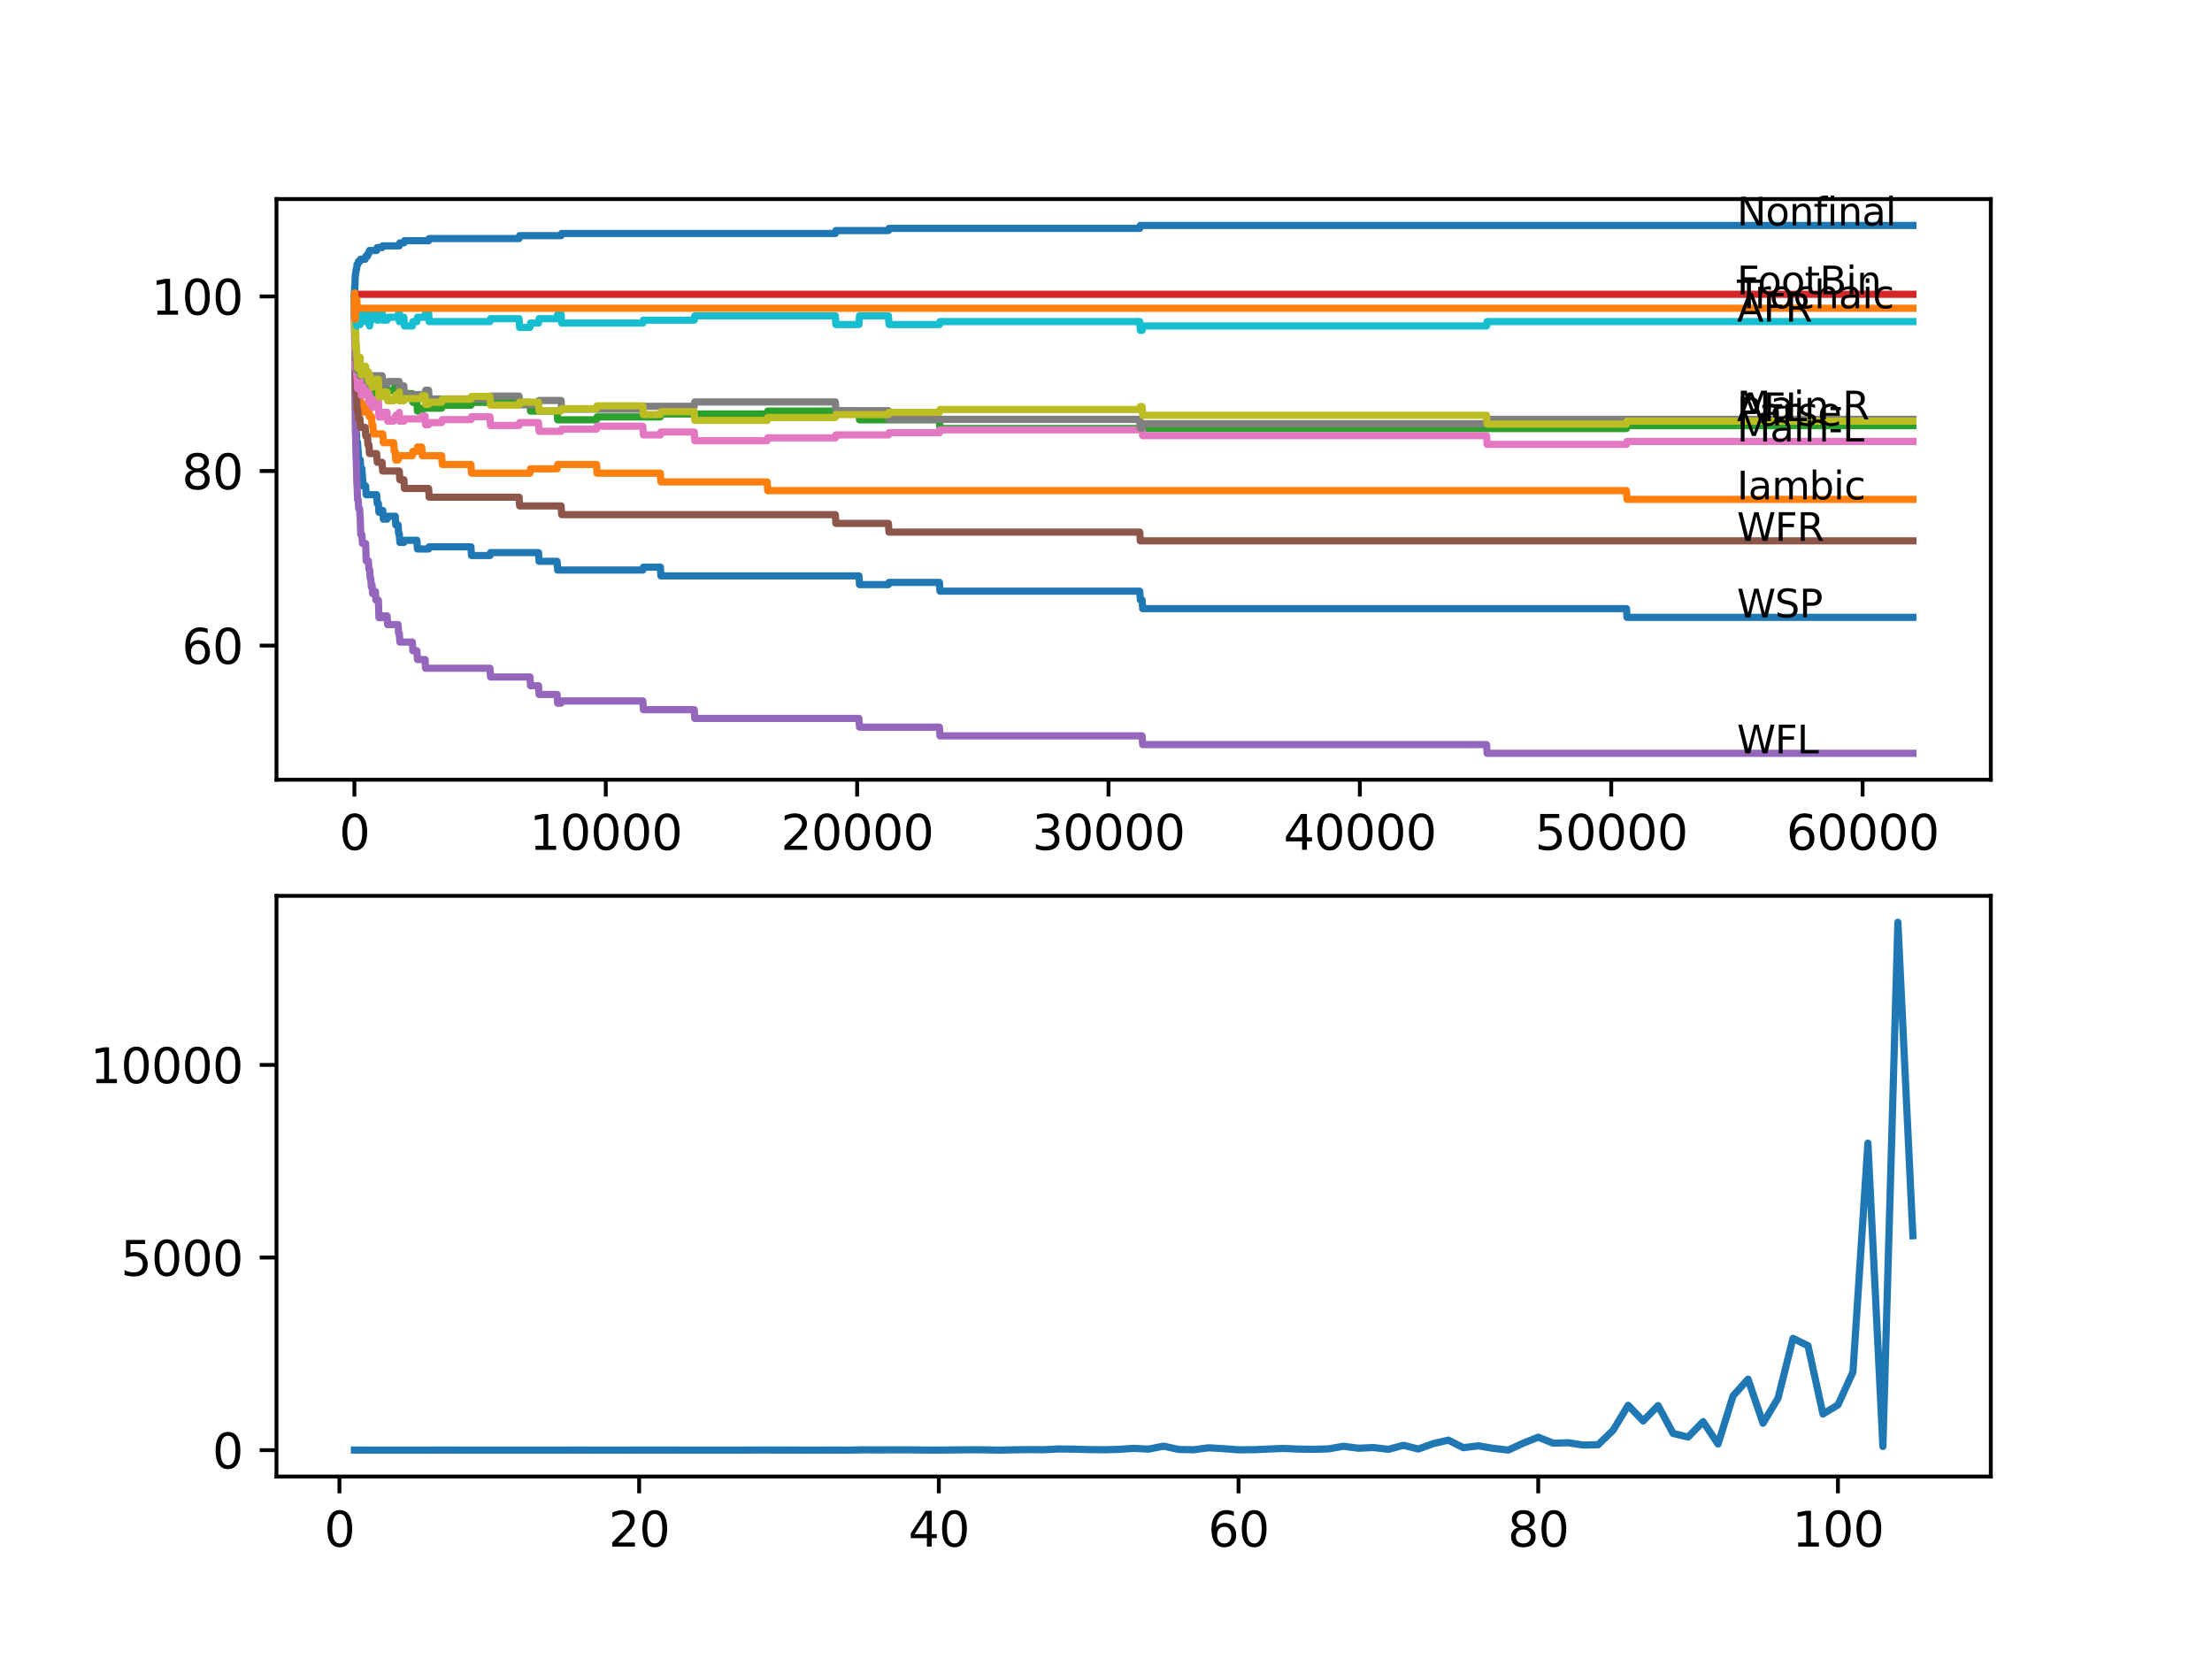 <?xml version="1.0" encoding="utf-8" standalone="no"?>
<!DOCTYPE svg PUBLIC "-//W3C//DTD SVG 1.1//EN"
  "http://www.w3.org/Graphics/SVG/1.1/DTD/svg11.dtd">
<svg xmlns:xlink="http://www.w3.org/1999/xlink" width="460.8pt" height="345.6pt" viewBox="0 0 460.8 345.6" xmlns="http://www.w3.org/2000/svg" version="1.1">
 <defs>
  <style type="text/css">*{stroke-linejoin: round; stroke-linecap: butt}</style>
 </defs>
 <g id="figure_1">
  <g id="patch_1">
   <path d="M 0 345.6 
L 460.8 345.6 
L 460.8 0 
L 0 0 
z
" style="fill: #ffffff"/>
  </g>
  <g id="axes_1">
   <g id="patch_2">
    <path d="M 57.6 162.432 
L 414.72 162.432 
L 414.72 41.472 
L 57.6 41.472 
z
" style="fill: #ffffff"/>
   </g>
   <g id="matplotlib.axis_1">
    <g id="xtick_1">
     <g id="line2d_1">
      <defs>
       <path id="m4783924e15" d="M 0 0 
L 0 3.5 
" style="stroke: #000000; stroke-width: 0.8"/>
      </defs>
      <g>
       <use xlink:href="#m4783924e15" x="73.827" y="162.432" style="stroke: #000000; stroke-width: 0.8"/>
      </g>
     </g>
     <g id="text_1">
      <!-- 0 -->
      <g transform="translate(70.646 177.03)scale(0.1 -0.1)">
       <defs>
        <path id="DejaVuSans-30" d="M 2034 4250 
Q 1547 4250 1301 3770 
Q 1056 3291 1056 2328 
Q 1056 1369 1301 889 
Q 1547 409 2034 409 
Q 2525 409 2770 889 
Q 3016 1369 3016 2328 
Q 3016 3291 2770 3770 
Q 2525 4250 2034 4250 
z
M 2034 4750 
Q 2819 4750 3233 4129 
Q 3647 3509 3647 2328 
Q 3647 1150 3233 529 
Q 2819 -91 2034 -91 
Q 1250 -91 836 529 
Q 422 1150 422 2328 
Q 422 3509 836 4129 
Q 1250 4750 2034 4750 
z
" transform="scale(0.016)"/>
       </defs>
       <use xlink:href="#DejaVuSans-30"/>
      </g>
     </g>
    </g>
    <g id="xtick_2">
     <g id="line2d_2">
      <g>
       <use xlink:href="#m4783924e15" x="126.192" y="162.432" style="stroke: #000000; stroke-width: 0.8"/>
      </g>
     </g>
     <g id="text_2">
      <!-- 10000 -->
      <g transform="translate(110.286 177.03)scale(0.1 -0.1)">
       <defs>
        <path id="DejaVuSans-31" d="M 794 531 
L 1825 531 
L 1825 4091 
L 703 3866 
L 703 4441 
L 1819 4666 
L 2450 4666 
L 2450 531 
L 3481 531 
L 3481 0 
L 794 0 
L 794 531 
z
" transform="scale(0.016)"/>
       </defs>
       <use xlink:href="#DejaVuSans-31"/>
       <use xlink:href="#DejaVuSans-30" x="63.623"/>
       <use xlink:href="#DejaVuSans-30" x="127.246"/>
       <use xlink:href="#DejaVuSans-30" x="190.869"/>
       <use xlink:href="#DejaVuSans-30" x="254.492"/>
      </g>
     </g>
    </g>
    <g id="xtick_3">
     <g id="line2d_3">
      <g>
       <use xlink:href="#m4783924e15" x="178.556" y="162.432" style="stroke: #000000; stroke-width: 0.8"/>
      </g>
     </g>
     <g id="text_3">
      <!-- 20000 -->
      <g transform="translate(162.65 177.03)scale(0.1 -0.1)">
       <defs>
        <path id="DejaVuSans-32" d="M 1228 531 
L 3431 531 
L 3431 0 
L 469 0 
L 469 531 
Q 828 903 1448 1529 
Q 2069 2156 2228 2338 
Q 2531 2678 2651 2914 
Q 2772 3150 2772 3378 
Q 2772 3750 2511 3984 
Q 2250 4219 1831 4219 
Q 1534 4219 1204 4116 
Q 875 4013 500 3803 
L 500 4441 
Q 881 4594 1212 4672 
Q 1544 4750 1819 4750 
Q 2544 4750 2975 4387 
Q 3406 4025 3406 3419 
Q 3406 3131 3298 2873 
Q 3191 2616 2906 2266 
Q 2828 2175 2409 1742 
Q 1991 1309 1228 531 
z
" transform="scale(0.016)"/>
       </defs>
       <use xlink:href="#DejaVuSans-32"/>
       <use xlink:href="#DejaVuSans-30" x="63.623"/>
       <use xlink:href="#DejaVuSans-30" x="127.246"/>
       <use xlink:href="#DejaVuSans-30" x="190.869"/>
       <use xlink:href="#DejaVuSans-30" x="254.492"/>
      </g>
     </g>
    </g>
    <g id="xtick_4">
     <g id="line2d_4">
      <g>
       <use xlink:href="#m4783924e15" x="230.921" y="162.432" style="stroke: #000000; stroke-width: 0.8"/>
      </g>
     </g>
     <g id="text_4">
      <!-- 30000 -->
      <g transform="translate(215.015 177.03)scale(0.1 -0.1)">
       <defs>
        <path id="DejaVuSans-33" d="M 2597 2516 
Q 3050 2419 3304 2112 
Q 3559 1806 3559 1356 
Q 3559 666 3084 287 
Q 2609 -91 1734 -91 
Q 1441 -91 1130 -33 
Q 819 25 488 141 
L 488 750 
Q 750 597 1062 519 
Q 1375 441 1716 441 
Q 2309 441 2620 675 
Q 2931 909 2931 1356 
Q 2931 1769 2642 2001 
Q 2353 2234 1838 2234 
L 1294 2234 
L 1294 2753 
L 1863 2753 
Q 2328 2753 2575 2939 
Q 2822 3125 2822 3475 
Q 2822 3834 2567 4026 
Q 2313 4219 1838 4219 
Q 1578 4219 1281 4162 
Q 984 4106 628 3988 
L 628 4550 
Q 988 4650 1302 4700 
Q 1616 4750 1894 4750 
Q 2613 4750 3031 4423 
Q 3450 4097 3450 3541 
Q 3450 3153 3228 2886 
Q 3006 2619 2597 2516 
z
" transform="scale(0.016)"/>
       </defs>
       <use xlink:href="#DejaVuSans-33"/>
       <use xlink:href="#DejaVuSans-30" x="63.623"/>
       <use xlink:href="#DejaVuSans-30" x="127.246"/>
       <use xlink:href="#DejaVuSans-30" x="190.869"/>
       <use xlink:href="#DejaVuSans-30" x="254.492"/>
      </g>
     </g>
    </g>
    <g id="xtick_5">
     <g id="line2d_5">
      <g>
       <use xlink:href="#m4783924e15" x="283.285" y="162.432" style="stroke: #000000; stroke-width: 0.8"/>
      </g>
     </g>
     <g id="text_5">
      <!-- 40000 -->
      <g transform="translate(267.379 177.03)scale(0.1 -0.1)">
       <defs>
        <path id="DejaVuSans-34" d="M 2419 4116 
L 825 1625 
L 2419 1625 
L 2419 4116 
z
M 2253 4666 
L 3047 4666 
L 3047 1625 
L 3713 1625 
L 3713 1100 
L 3047 1100 
L 3047 0 
L 2419 0 
L 2419 1100 
L 313 1100 
L 313 1709 
L 2253 4666 
z
" transform="scale(0.016)"/>
       </defs>
       <use xlink:href="#DejaVuSans-34"/>
       <use xlink:href="#DejaVuSans-30" x="63.623"/>
       <use xlink:href="#DejaVuSans-30" x="127.246"/>
       <use xlink:href="#DejaVuSans-30" x="190.869"/>
       <use xlink:href="#DejaVuSans-30" x="254.492"/>
      </g>
     </g>
    </g>
    <g id="xtick_6">
     <g id="line2d_6">
      <g>
       <use xlink:href="#m4783924e15" x="335.65" y="162.432" style="stroke: #000000; stroke-width: 0.8"/>
      </g>
     </g>
     <g id="text_6">
      <!-- 50000 -->
      <g transform="translate(319.744 177.03)scale(0.1 -0.1)">
       <defs>
        <path id="DejaVuSans-35" d="M 691 4666 
L 3169 4666 
L 3169 4134 
L 1269 4134 
L 1269 2991 
Q 1406 3038 1543 3061 
Q 1681 3084 1819 3084 
Q 2600 3084 3056 2656 
Q 3513 2228 3513 1497 
Q 3513 744 3044 326 
Q 2575 -91 1722 -91 
Q 1428 -91 1123 -41 
Q 819 9 494 109 
L 494 744 
Q 775 591 1075 516 
Q 1375 441 1709 441 
Q 2250 441 2565 725 
Q 2881 1009 2881 1497 
Q 2881 1984 2565 2268 
Q 2250 2553 1709 2553 
Q 1456 2553 1204 2497 
Q 953 2441 691 2322 
L 691 4666 
z
" transform="scale(0.016)"/>
       </defs>
       <use xlink:href="#DejaVuSans-35"/>
       <use xlink:href="#DejaVuSans-30" x="63.623"/>
       <use xlink:href="#DejaVuSans-30" x="127.246"/>
       <use xlink:href="#DejaVuSans-30" x="190.869"/>
       <use xlink:href="#DejaVuSans-30" x="254.492"/>
      </g>
     </g>
    </g>
    <g id="xtick_7">
     <g id="line2d_7">
      <g>
       <use xlink:href="#m4783924e15" x="388.014" y="162.432" style="stroke: #000000; stroke-width: 0.8"/>
      </g>
     </g>
     <g id="text_7">
      <!-- 60000 -->
      <g transform="translate(372.108 177.03)scale(0.1 -0.1)">
       <defs>
        <path id="DejaVuSans-36" d="M 2113 2584 
Q 1688 2584 1439 2293 
Q 1191 2003 1191 1497 
Q 1191 994 1439 701 
Q 1688 409 2113 409 
Q 2538 409 2786 701 
Q 3034 994 3034 1497 
Q 3034 2003 2786 2293 
Q 2538 2584 2113 2584 
z
M 3366 4563 
L 3366 3988 
Q 3128 4100 2886 4159 
Q 2644 4219 2406 4219 
Q 1781 4219 1451 3797 
Q 1122 3375 1075 2522 
Q 1259 2794 1537 2939 
Q 1816 3084 2150 3084 
Q 2853 3084 3261 2657 
Q 3669 2231 3669 1497 
Q 3669 778 3244 343 
Q 2819 -91 2113 -91 
Q 1303 -91 875 529 
Q 447 1150 447 2328 
Q 447 3434 972 4092 
Q 1497 4750 2381 4750 
Q 2619 4750 2861 4703 
Q 3103 4656 3366 4563 
z
" transform="scale(0.016)"/>
       </defs>
       <use xlink:href="#DejaVuSans-36"/>
       <use xlink:href="#DejaVuSans-30" x="63.623"/>
       <use xlink:href="#DejaVuSans-30" x="127.246"/>
       <use xlink:href="#DejaVuSans-30" x="190.869"/>
       <use xlink:href="#DejaVuSans-30" x="254.492"/>
      </g>
     </g>
    </g>
   </g>
   <g id="matplotlib.axis_2">
    <g id="ytick_1">
     <g id="line2d_8">
      <defs>
       <path id="m35417e7fb2" d="M 0 0 
L -3.5 0 
" style="stroke: #000000; stroke-width: 0.8"/>
      </defs>
      <g>
       <use xlink:href="#m35417e7fb2" x="57.6" y="134.481" style="stroke: #000000; stroke-width: 0.8"/>
      </g>
     </g>
     <g id="text_8">
      <!-- 60 -->
      <g transform="translate(37.875 138.28)scale(0.1 -0.1)">
       <use xlink:href="#DejaVuSans-36"/>
       <use xlink:href="#DejaVuSans-30" x="63.623"/>
      </g>
     </g>
    </g>
    <g id="ytick_2">
     <g id="line2d_9">
      <g>
       <use xlink:href="#m35417e7fb2" x="57.6" y="98.119" style="stroke: #000000; stroke-width: 0.8"/>
      </g>
     </g>
     <g id="text_9">
      <!-- 80 -->
      <g transform="translate(37.875 101.918)scale(0.1 -0.1)">
       <defs>
        <path id="DejaVuSans-38" d="M 2034 2216 
Q 1584 2216 1326 1975 
Q 1069 1734 1069 1313 
Q 1069 891 1326 650 
Q 1584 409 2034 409 
Q 2484 409 2743 651 
Q 3003 894 3003 1313 
Q 3003 1734 2745 1975 
Q 2488 2216 2034 2216 
z
M 1403 2484 
Q 997 2584 770 2862 
Q 544 3141 544 3541 
Q 544 4100 942 4425 
Q 1341 4750 2034 4750 
Q 2731 4750 3128 4425 
Q 3525 4100 3525 3541 
Q 3525 3141 3298 2862 
Q 3072 2584 2669 2484 
Q 3125 2378 3379 2068 
Q 3634 1759 3634 1313 
Q 3634 634 3220 271 
Q 2806 -91 2034 -91 
Q 1263 -91 848 271 
Q 434 634 434 1313 
Q 434 1759 690 2068 
Q 947 2378 1403 2484 
z
M 1172 3481 
Q 1172 3119 1398 2916 
Q 1625 2713 2034 2713 
Q 2441 2713 2670 2916 
Q 2900 3119 2900 3481 
Q 2900 3844 2670 4047 
Q 2441 4250 2034 4250 
Q 1625 4250 1398 4047 
Q 1172 3844 1172 3481 
z
" transform="scale(0.016)"/>
       </defs>
       <use xlink:href="#DejaVuSans-38"/>
       <use xlink:href="#DejaVuSans-30" x="63.623"/>
      </g>
     </g>
    </g>
    <g id="ytick_3">
     <g id="line2d_10">
      <g>
       <use xlink:href="#m35417e7fb2" x="57.6" y="61.757" style="stroke: #000000; stroke-width: 0.8"/>
      </g>
     </g>
     <g id="text_10">
      <!-- 100 -->
      <g transform="translate(31.512 65.556)scale(0.1 -0.1)">
       <use xlink:href="#DejaVuSans-31"/>
       <use xlink:href="#DejaVuSans-30" x="63.623"/>
       <use xlink:href="#DejaVuSans-30" x="127.246"/>
      </g>
     </g>
    </g>
   </g>
   <g id="line2d_11">
    <path d="M 73.833 61.757 
L 73.848 61.757 
L 74.016 82.15 
L 74.068 82.15 
L 74.074 81.696 
L 74.1 88.968 
L 74.142 88.968 
L 74.257 90.786 
L 74.267 90.786 
L 74.283 90.331 
L 74.288 92.15 
L 74.362 92.15 
L 74.477 92.15 
L 74.592 93.968 
L 74.608 93.968 
L 74.723 95.786 
L 75.037 95.786 
L 75.152 97.604 
L 75.388 97.604 
L 75.503 99.422 
L 75.529 99.422 
L 75.645 101.24 
L 76.168 101.24 
L 76.283 103.058 
L 78.467 103.058 
L 78.582 104.876 
L 78.823 104.876 
L 78.938 106.694 
L 79.593 106.694 
L 79.708 106.331 
L 79.745 106.331 
L 79.86 108.149 
L 80.64 108.149 
L 80.755 107.543 
L 82.337 107.543 
L 82.452 109.361 
L 82.928 109.361 
L 83.044 111.179 
L 83.175 111.179 
L 83.29 112.997 
L 84.138 112.997 
L 84.253 112.542 
L 86.845 112.542 
L 86.961 114.36 
L 89.285 114.36 
L 89.401 113.906 
L 98.104 113.906 
L 98.219 115.724 
L 102.073 115.724 
L 102.188 115.118 
L 112.179 115.118 
L 112.294 116.936 
L 116.054 116.936 
L 116.169 118.754 
L 133.91 118.754 
L 134.026 118.148 
L 137.566 118.148 
L 137.681 119.966 
L 178.933 119.966 
L 179.049 121.784 
L 185.076 121.784 
L 185.191 121.33 
L 195.701 121.33 
L 195.816 123.148 
L 237.43 123.148 
L 237.545 124.966 
L 237.922 124.966 
L 238.037 126.784 
L 338.823 126.784 
L 338.938 128.602 
L 398.487 128.602 
L 398.487 128.602 
" clip-path="url(#p6541dff6ee)" style="fill: none; stroke: #1f77b4; stroke-width: 1.5; stroke-linecap: square"/>
   </g>
   <g id="line2d_12">
    <path d="M 73.833 61.757 
L 73.838 61.757 
L 73.848 61.151 
L 73.875 66.605 
L 73.896 66.605 
L 74.021 72.817 
L 74.037 72.817 
L 74.157 77.362 
L 74.173 77.362 
L 74.283 79.181 
L 74.398 77.665 
L 74.424 77.665 
L 74.545 81.302 
L 74.77 81.302 
L 74.885 83.12 
L 74.906 83.12 
L 74.985 82.211 
L 74.99 84.029 
L 75.011 84.029 
L 75.529 84.029 
L 75.645 85.847 
L 76.221 85.847 
L 76.336 84.938 
L 76.791 84.938 
L 76.907 86.756 
L 77.388 86.756 
L 77.503 88.574 
L 77.676 88.574 
L 77.791 90.392 
L 79.745 90.392 
L 79.86 92.21 
L 82.002 92.21 
L 82.117 94.028 
L 82.337 94.028 
L 82.452 95.846 
L 82.928 95.846 
L 83.044 94.937 
L 85.898 94.937 
L 86.013 94.028 
L 86.845 94.028 
L 86.961 93.119 
L 87.851 93.119 
L 87.966 94.937 
L 92.008 94.937 
L 92.124 96.755 
L 98.104 96.755 
L 98.219 98.573 
L 110.399 98.573 
L 110.514 97.664 
L 116.054 97.664 
L 116.169 96.755 
L 124.26 96.755 
L 124.375 98.573 
L 137.566 98.573 
L 137.681 100.391 
L 159.82 100.391 
L 159.936 102.21 
L 338.823 102.21 
L 338.938 104.028 
L 398.487 104.028 
L 398.487 104.028 
" clip-path="url(#p6541dff6ee)" style="fill: none; stroke: #ff7f0e; stroke-width: 1.5; stroke-linecap: square"/>
   </g>
   <g id="line2d_13">
    <path d="M 73.833 61.757 
L 73.848 61.757 
L 73.979 69.878 
L 73.995 69.272 
L 74.058 72.908 
L 74.063 72.908 
L 74.074 72.908 
L 74.089 74.726 
L 74.184 73.514 
L 74.283 73.514 
L 74.398 75.332 
L 74.424 75.332 
L 74.545 74.272 
L 74.608 74.272 
L 74.723 76.09 
L 74.77 76.09 
L 74.885 75.484 
L 74.906 75.484 
L 74.985 77.302 
L 75.016 76.847 
L 75.388 76.847 
L 75.503 78.665 
L 75.529 78.665 
L 75.645 78.059 
L 76.221 78.059 
L 76.336 79.877 
L 76.791 79.877 
L 76.907 79.271 
L 77.242 79.271 
L 77.357 81.09 
L 77.388 81.09 
L 77.503 80.635 
L 77.676 80.635 
L 77.791 80.18 
L 78.205 80.18 
L 78.32 81.999 
L 79.745 81.999 
L 79.86 81.393 
L 82.002 81.393 
L 82.117 80.787 
L 82.337 80.787 
L 82.452 80.18 
L 82.928 80.18 
L 83.044 81.999 
L 85.898 81.999 
L 86.013 83.817 
L 86.845 83.817 
L 86.961 85.635 
L 87.851 85.635 
L 87.966 85.029 
L 92.008 85.029 
L 92.124 84.423 
L 98.104 84.423 
L 98.219 83.817 
L 110.399 83.817 
L 110.514 85.635 
L 116.054 85.635 
L 116.169 87.453 
L 124.26 87.453 
L 124.375 86.847 
L 137.566 86.847 
L 137.681 86.241 
L 159.82 86.241 
L 159.936 85.635 
L 178.933 85.635 
L 179.049 87.453 
L 195.701 87.453 
L 195.816 89.271 
L 338.823 89.271 
L 338.938 88.665 
L 398.487 88.665 
L 398.487 88.665 
" clip-path="url(#p6541dff6ee)" style="fill: none; stroke: #2ca02c; stroke-width: 1.5; stroke-linecap: square"/>
   </g>
   <g id="line2d_14">
    <path d="M 73.833 61.757 
L 73.911 61.757 
L 74.026 61.303 
L 398.487 61.303 
L 398.487 61.303 
" clip-path="url(#p6541dff6ee)" style="fill: none; stroke: #d62728; stroke-width: 1.5; stroke-linecap: square"/>
   </g>
   <g id="line2d_15">
    <path d="M 73.833 61.757 
L 73.838 61.757 
L 74.026 90.028 
L 74.053 90.028 
L 74.178 95.483 
L 74.22 95.483 
L 74.346 100.937 
L 74.377 100.937 
L 74.493 104.119 
L 74.608 104.119 
L 74.723 105.937 
L 74.906 105.937 
L 75.021 107.755 
L 75.037 107.755 
L 75.158 111.391 
L 75.388 111.391 
L 75.503 113.209 
L 76.168 113.209 
L 76.289 116.845 
L 76.744 116.845 
L 76.859 118.663 
L 77.006 118.663 
L 77.121 120.481 
L 77.242 120.481 
L 77.357 122.299 
L 77.388 122.299 
L 77.503 121.845 
L 77.619 123.663 
L 77.676 123.663 
L 77.791 123.208 
L 78.205 123.208 
L 78.32 125.026 
L 78.823 125.026 
L 78.944 128.663 
L 79.593 128.663 
L 79.708 128.299 
L 80.64 128.299 
L 80.755 130.117 
L 82.928 130.117 
L 83.044 131.935 
L 83.185 131.935 
L 83.3 133.753 
L 85.898 133.753 
L 86.013 135.571 
L 86.845 135.571 
L 86.961 137.389 
L 88.547 137.389 
L 88.662 139.208 
L 102.073 139.208 
L 102.188 141.026 
L 110.399 141.026 
L 110.514 142.844 
L 112.179 142.844 
L 112.294 144.662 
L 116.054 144.662 
L 116.169 146.48 
L 116.887 146.48 
L 117.002 146.025 
L 133.91 146.025 
L 134.026 147.843 
L 144.624 147.843 
L 144.739 149.661 
L 178.933 149.661 
L 179.049 151.48 
L 195.701 151.48 
L 195.816 153.298 
L 237.922 153.298 
L 238.037 155.116 
L 309.677 155.116 
L 309.792 156.934 
L 398.487 156.934 
L 398.487 156.934 
" clip-path="url(#p6541dff6ee)" style="fill: none; stroke: #9467bd; stroke-width: 1.5; stroke-linecap: square"/>
   </g>
   <g id="line2d_16">
    <path d="M 73.833 61.757 
L 73.848 61.757 
L 73.995 74.484 
L 74 74.484 
L 74.131 81.756 
L 74.267 81.756 
L 74.388 85.392 
L 74.55 85.392 
L 74.665 87.21 
L 74.985 87.21 
L 75.1 89.028 
L 76.074 89.028 
L 76.189 90.847 
L 76.54 90.847 
L 76.655 92.665 
L 76.854 92.665 
L 76.969 94.483 
L 78.467 94.483 
L 78.582 96.301 
L 79.593 96.301 
L 79.708 98.119 
L 83.175 98.119 
L 83.29 99.937 
L 84.138 99.937 
L 84.253 101.755 
L 89.285 101.755 
L 89.401 103.573 
L 108.131 103.573 
L 108.247 105.391 
L 116.887 105.391 
L 117.002 107.209 
L 174.016 107.209 
L 174.132 109.027 
L 185.076 109.027 
L 185.191 110.845 
L 237.43 110.845 
L 237.545 112.664 
L 398.487 112.664 
L 398.487 112.664 
" clip-path="url(#p6541dff6ee)" style="fill: none; stroke: #8c564b; stroke-width: 1.5; stroke-linecap: square"/>
   </g>
   <g id="line2d_17">
    <path d="M 73.833 61.757 
L 73.838 61.757 
L 73.932 73.696 
L 73.979 73.09 
L 73.99 72.484 
L 74.021 76.726 
L 74.058 76.726 
L 74.068 76.726 
L 74.142 73.999 
L 74.189 75.817 
L 74.22 75.817 
L 74.335 78.393 
L 74.377 78.393 
L 74.493 80.968 
L 74.55 80.968 
L 74.671 79.756 
L 74.77 79.756 
L 74.885 79.15 
L 74.985 79.15 
L 75.037 78.696 
L 75.042 80.514 
L 75.079 80.514 
L 75.142 80.514 
L 75.257 82.332 
L 75.388 82.332 
L 75.503 81.726 
L 75.529 81.726 
L 75.645 81.12 
L 76.074 81.12 
L 76.168 80.514 
L 76.173 82.332 
L 76.54 82.332 
L 76.655 81.726 
L 76.744 81.726 
L 76.791 83.544 
L 76.854 82.938 
L 76.969 82.332 
L 77.006 82.332 
L 77.121 84.15 
L 77.242 84.15 
L 77.357 83.544 
L 77.388 83.544 
L 77.503 83.089 
L 77.619 84.907 
L 77.676 84.907 
L 77.791 84.453 
L 78.205 84.453 
L 78.32 83.847 
L 78.467 83.847 
L 78.582 83.241 
L 78.823 83.241 
L 78.944 86.877 
L 79.593 86.877 
L 79.708 86.513 
L 79.745 86.513 
L 79.86 85.907 
L 80.64 85.907 
L 80.755 87.726 
L 82.002 87.726 
L 82.117 87.119 
L 82.337 87.119 
L 82.452 86.513 
L 83.175 86.513 
L 83.185 85.907 
L 83.19 87.726 
L 83.274 87.726 
L 84.138 87.726 
L 84.253 87.271 
L 87.851 87.271 
L 87.966 86.665 
L 88.547 86.665 
L 88.662 88.483 
L 89.285 88.483 
L 89.401 88.029 
L 92.008 88.029 
L 92.124 87.422 
L 98.104 87.422 
L 98.219 86.816 
L 102.073 86.816 
L 102.188 88.635 
L 108.131 88.635 
L 108.247 88.029 
L 112.179 88.029 
L 112.294 89.847 
L 116.887 89.847 
L 117.002 89.392 
L 124.26 89.392 
L 124.375 88.786 
L 133.91 88.786 
L 134.026 90.604 
L 137.566 90.604 
L 137.681 89.998 
L 144.624 89.998 
L 144.739 91.816 
L 159.82 91.816 
L 159.936 91.21 
L 174.016 91.21 
L 174.132 90.604 
L 185.076 90.604 
L 185.191 90.15 
L 195.701 90.15 
L 195.816 89.544 
L 237.43 89.544 
L 237.545 88.938 
L 237.922 88.938 
L 238.037 90.756 
L 309.677 90.756 
L 309.792 92.574 
L 338.823 92.574 
L 338.938 91.968 
L 398.487 91.968 
L 398.487 91.968 
" clip-path="url(#p6541dff6ee)" style="fill: none; stroke: #e377c2; stroke-width: 1.5; stroke-linecap: square"/>
   </g>
   <g id="line2d_18">
    <path d="M 73.833 61.757 
L 73.838 61.757 
L 73.848 61.151 
L 73.896 66.302 
L 73.906 65.696 
L 74.016 70.696 
L 74.026 69.787 
L 74.068 69.787 
L 74.142 75.241 
L 74.189 74.332 
L 74.22 74.332 
L 74.267 73.423 
L 74.299 77.059 
L 74.314 77.059 
L 74.325 77.059 
L 74.445 75.544 
L 74.477 75.544 
L 74.55 74.635 
L 74.555 76.453 
L 74.582 76.453 
L 74.985 76.453 
L 75.037 78.271 
L 75.095 77.362 
L 75.142 77.362 
L 75.257 76.453 
L 76.074 76.453 
L 76.168 78.271 
L 76.184 77.362 
L 76.54 77.362 
L 76.655 79.181 
L 76.744 79.181 
L 76.854 78.271 
L 76.969 80.09 
L 77.006 80.09 
L 77.121 79.181 
L 77.503 79.181 
L 77.619 78.271 
L 78.467 78.271 
L 78.582 80.09 
L 78.823 80.09 
L 78.944 78.271 
L 79.593 78.271 
L 79.708 80.09 
L 80.64 80.09 
L 80.755 79.484 
L 83.175 79.484 
L 83.185 81.302 
L 83.285 80.393 
L 84.138 80.393 
L 84.253 82.211 
L 88.547 82.211 
L 88.662 81.302 
L 89.285 81.302 
L 89.401 83.12 
L 102.073 83.12 
L 102.188 82.514 
L 108.131 82.514 
L 108.247 84.332 
L 112.179 84.332 
L 112.294 83.423 
L 116.887 83.423 
L 117.002 85.241 
L 133.91 85.241 
L 134.026 84.635 
L 144.624 84.635 
L 144.739 83.726 
L 174.016 83.726 
L 174.132 85.544 
L 185.076 85.544 
L 185.191 87.362 
L 237.43 87.362 
L 237.545 89.18 
L 237.922 89.18 
L 238.037 88.271 
L 309.677 88.271 
L 309.792 87.362 
L 398.487 87.362 
L 398.487 87.362 
" clip-path="url(#p6541dff6ee)" style="fill: none; stroke: #7f7f7f; stroke-width: 1.5; stroke-linecap: square"/>
   </g>
   <g id="line2d_19">
    <path d="M 73.833 61.757 
L 73.838 61.757 
L 73.932 69.454 
L 73.964 67.03 
L 73.969 67.03 
L 74.068 72.484 
L 74.089 70.969 
L 74.142 69.757 
L 74.147 71.575 
L 74.194 71.575 
L 74.22 71.575 
L 74.335 74.151 
L 74.377 74.151 
L 74.493 76.726 
L 74.55 76.726 
L 74.671 75.514 
L 74.77 75.514 
L 74.885 74.908 
L 74.985 74.908 
L 75.037 74.454 
L 75.042 76.272 
L 75.079 76.272 
L 75.142 76.272 
L 75.257 78.09 
L 75.388 78.09 
L 75.503 77.484 
L 75.529 77.484 
L 75.645 76.878 
L 76.074 76.878 
L 76.168 76.272 
L 76.173 78.09 
L 76.54 78.09 
L 76.655 77.484 
L 76.744 77.484 
L 76.791 79.302 
L 76.854 78.696 
L 76.969 78.09 
L 77.006 78.09 
L 77.121 79.908 
L 77.242 79.908 
L 77.357 79.302 
L 77.388 79.302 
L 77.503 78.847 
L 77.619 80.665 
L 77.676 80.665 
L 77.791 80.211 
L 78.205 80.211 
L 78.32 79.605 
L 78.467 79.605 
L 78.582 78.999 
L 78.823 78.999 
L 78.944 82.635 
L 79.593 82.635 
L 79.708 82.271 
L 79.745 82.271 
L 79.86 81.665 
L 80.64 81.665 
L 80.755 83.483 
L 82.002 83.483 
L 82.117 82.877 
L 82.337 82.877 
L 82.452 82.271 
L 83.175 82.271 
L 83.185 81.665 
L 83.19 83.483 
L 83.274 83.483 
L 84.138 83.483 
L 84.253 83.029 
L 87.851 83.029 
L 87.966 82.423 
L 88.547 82.423 
L 88.662 84.241 
L 89.285 84.241 
L 89.401 83.786 
L 92.008 83.786 
L 92.124 83.18 
L 98.104 83.18 
L 98.219 82.574 
L 102.073 82.574 
L 102.188 84.392 
L 108.131 84.392 
L 108.247 83.786 
L 112.179 83.786 
L 112.294 85.604 
L 116.887 85.604 
L 117.002 85.15 
L 124.26 85.15 
L 124.375 84.544 
L 133.91 84.544 
L 134.026 86.362 
L 137.566 86.362 
L 137.681 85.756 
L 144.624 85.756 
L 144.739 87.574 
L 159.82 87.574 
L 159.936 86.968 
L 174.016 86.968 
L 174.132 86.362 
L 185.076 86.362 
L 185.191 85.907 
L 195.701 85.907 
L 195.816 85.301 
L 237.43 85.301 
L 237.545 84.695 
L 237.922 84.695 
L 238.037 86.513 
L 309.677 86.513 
L 309.792 88.332 
L 338.823 88.332 
L 338.938 87.726 
L 398.487 87.726 
L 398.487 87.726 
" clip-path="url(#p6541dff6ee)" style="fill: none; stroke: #bcbd22; stroke-width: 1.5; stroke-linecap: square"/>
   </g>
   <g id="line2d_20">
    <path d="M 73.833 61.757 
L 73.838 61.757 
L 73.864 59.576 
L 73.911 65.333 
L 73.937 63.06 
L 73.948 63.06 
L 73.969 66.09 
L 74 62.909 
L 74.058 63.818 
L 74.068 63.818 
L 74.142 66.999 
L 74.184 66.09 
L 74.22 66.09 
L 74.267 65.181 
L 74.299 67.908 
L 74.32 67.908 
L 74.325 67.908 
L 74.445 66.393 
L 74.477 66.393 
L 74.55 65.484 
L 74.555 67.302 
L 74.582 67.302 
L 74.608 67.302 
L 74.723 66.696 
L 74.906 66.696 
L 74.985 65.787 
L 74.99 67.605 
L 75.011 67.605 
L 75.037 67.605 
L 75.158 65.787 
L 75.388 65.787 
L 75.503 65.181 
L 76.074 65.181 
L 76.168 66.999 
L 76.184 66.09 
L 76.221 66.09 
L 76.336 65.181 
L 76.54 65.181 
L 76.655 66.999 
L 76.744 66.999 
L 76.854 66.09 
L 76.969 67.908 
L 77.006 67.908 
L 77.121 66.999 
L 77.242 66.999 
L 77.357 66.393 
L 77.503 66.393 
L 77.619 65.484 
L 78.205 65.484 
L 78.32 64.878 
L 78.467 64.878 
L 78.582 66.696 
L 78.823 66.696 
L 78.944 64.878 
L 79.593 64.878 
L 79.708 66.696 
L 80.64 66.696 
L 80.755 66.09 
L 82.928 66.09 
L 83.044 65.181 
L 83.175 65.181 
L 83.185 66.999 
L 83.285 66.09 
L 84.138 66.09 
L 84.253 67.908 
L 85.898 67.908 
L 86.013 66.999 
L 86.845 66.999 
L 86.961 66.09 
L 88.547 66.09 
L 88.662 65.181 
L 89.285 65.181 
L 89.401 66.999 
L 102.073 66.999 
L 102.188 66.393 
L 108.131 66.393 
L 108.247 68.211 
L 110.399 68.211 
L 110.514 67.302 
L 112.179 67.302 
L 112.294 66.393 
L 116.054 66.393 
L 116.169 65.484 
L 116.887 65.484 
L 117.002 67.302 
L 133.91 67.302 
L 134.026 66.696 
L 144.624 66.696 
L 144.739 65.787 
L 174.016 65.787 
L 174.132 67.605 
L 178.933 67.605 
L 179.049 65.787 
L 185.076 65.787 
L 185.191 67.605 
L 195.701 67.605 
L 195.816 66.999 
L 237.43 66.999 
L 237.545 68.817 
L 237.922 68.817 
L 238.037 67.908 
L 309.677 67.908 
L 309.792 66.999 
L 398.487 66.999 
L 398.487 66.999 
" clip-path="url(#p6541dff6ee)" style="fill: none; stroke: #17becf; stroke-width: 1.5; stroke-linecap: square"/>
   </g>
   <g id="line2d_21">
    <path d="M 73.833 61.757 
L 73.848 61.757 
L 74.021 57.182 
L 74.068 57.182 
L 74.189 56.121 
L 74.267 56.121 
L 74.388 55.061 
L 74.55 55.061 
L 74.665 54.455 
L 74.985 54.455 
L 75.1 54 
L 76.074 54 
L 76.189 53.394 
L 76.54 53.394 
L 76.655 52.788 
L 76.854 52.788 
L 76.969 52.182 
L 78.467 52.182 
L 78.582 51.576 
L 79.593 51.576 
L 79.708 51.212 
L 83.175 51.212 
L 83.29 50.606 
L 84.138 50.606 
L 84.253 50.152 
L 89.285 50.152 
L 89.401 49.697 
L 108.131 49.697 
L 108.247 49.091 
L 116.887 49.091 
L 117.002 48.637 
L 174.016 48.637 
L 174.132 48.031 
L 185.076 48.031 
L 185.191 47.576 
L 237.43 47.576 
L 237.545 46.97 
L 398.487 46.97 
L 398.487 46.97 
" clip-path="url(#p6541dff6ee)" style="fill: none; stroke: #1f77b4; stroke-width: 1.5; stroke-linecap: square"/>
   </g>
   <g id="line2d_22">
    <path d="M 73.833 61.757 
L 73.838 61.757 
L 73.943 66.484 
L 73.901 61.03 
L 73.953 64.666 
L 73.969 64.666 
L 74.037 66.484 
L 74.074 64.666 
L 74.21 62.394 
L 74.325 62.394 
L 74.44 64.212 
L 398.487 64.212 
L 398.487 64.212 
" clip-path="url(#p6541dff6ee)" style="fill: none; stroke: #ff7f0e; stroke-width: 1.5; stroke-linecap: square"/>
   </g>
   <g id="patch_3">
    <path d="M 57.6 162.432 
L 57.6 41.472 
" style="fill: none; stroke: #000000; stroke-width: 0.8; stroke-linejoin: miter; stroke-linecap: square"/>
   </g>
   <g id="patch_4">
    <path d="M 414.72 162.432 
L 414.72 41.472 
" style="fill: none; stroke: #000000; stroke-width: 0.8; stroke-linejoin: miter; stroke-linecap: square"/>
   </g>
   <g id="patch_5">
    <path d="M 57.6 162.432 
L 414.72 162.432 
" style="fill: none; stroke: #000000; stroke-width: 0.8; stroke-linejoin: miter; stroke-linecap: square"/>
   </g>
   <g id="patch_6">
    <path d="M 57.6 41.472 
L 414.72 41.472 
" style="fill: none; stroke: #000000; stroke-width: 0.8; stroke-linejoin: miter; stroke-linecap: square"/>
   </g>
   <g id="text_11">
    <!-- WSP -->
    <g transform="translate(361.832 128.602)scale(0.08 -0.08)">
     <defs>
      <path id="DejaVuSans-57" d="M 213 4666 
L 850 4666 
L 1831 722 
L 2809 4666 
L 3519 4666 
L 4500 722 
L 5478 4666 
L 6119 4666 
L 4947 0 
L 4153 0 
L 3169 4050 
L 2175 0 
L 1381 0 
L 213 4666 
z
" transform="scale(0.016)"/>
      <path id="DejaVuSans-53" d="M 3425 4513 
L 3425 3897 
Q 3066 4069 2747 4153 
Q 2428 4238 2131 4238 
Q 1616 4238 1336 4038 
Q 1056 3838 1056 3469 
Q 1056 3159 1242 3001 
Q 1428 2844 1947 2747 
L 2328 2669 
Q 3034 2534 3370 2195 
Q 3706 1856 3706 1288 
Q 3706 609 3251 259 
Q 2797 -91 1919 -91 
Q 1588 -91 1214 -16 
Q 841 59 441 206 
L 441 856 
Q 825 641 1194 531 
Q 1563 422 1919 422 
Q 2459 422 2753 634 
Q 3047 847 3047 1241 
Q 3047 1584 2836 1778 
Q 2625 1972 2144 2069 
L 1759 2144 
Q 1053 2284 737 2584 
Q 422 2884 422 3419 
Q 422 4038 858 4394 
Q 1294 4750 2059 4750 
Q 2388 4750 2728 4690 
Q 3069 4631 3425 4513 
z
" transform="scale(0.016)"/>
      <path id="DejaVuSans-50" d="M 1259 4147 
L 1259 2394 
L 2053 2394 
Q 2494 2394 2734 2622 
Q 2975 2850 2975 3272 
Q 2975 3691 2734 3919 
Q 2494 4147 2053 4147 
L 1259 4147 
z
M 628 4666 
L 2053 4666 
Q 2838 4666 3239 4311 
Q 3641 3956 3641 3272 
Q 3641 2581 3239 2228 
Q 2838 1875 2053 1875 
L 1259 1875 
L 1259 0 
L 628 0 
L 628 4666 
z
" transform="scale(0.016)"/>
     </defs>
     <use xlink:href="#DejaVuSans-57"/>
     <use xlink:href="#DejaVuSans-53" x="98.877"/>
     <use xlink:href="#DejaVuSans-50" x="162.354"/>
    </g>
   </g>
   <g id="text_12">
    <!-- Iambic -->
    <g transform="translate(361.832 104.028)scale(0.08 -0.08)">
     <defs>
      <path id="DejaVuSans-49" d="M 628 4666 
L 1259 4666 
L 1259 0 
L 628 0 
L 628 4666 
z
" transform="scale(0.016)"/>
      <path id="DejaVuSans-61" d="M 2194 1759 
Q 1497 1759 1228 1600 
Q 959 1441 959 1056 
Q 959 750 1161 570 
Q 1363 391 1709 391 
Q 2188 391 2477 730 
Q 2766 1069 2766 1631 
L 2766 1759 
L 2194 1759 
z
M 3341 1997 
L 3341 0 
L 2766 0 
L 2766 531 
Q 2569 213 2275 61 
Q 1981 -91 1556 -91 
Q 1019 -91 701 211 
Q 384 513 384 1019 
Q 384 1609 779 1909 
Q 1175 2209 1959 2209 
L 2766 2209 
L 2766 2266 
Q 2766 2663 2505 2880 
Q 2244 3097 1772 3097 
Q 1472 3097 1187 3025 
Q 903 2953 641 2809 
L 641 3341 
Q 956 3463 1253 3523 
Q 1550 3584 1831 3584 
Q 2591 3584 2966 3190 
Q 3341 2797 3341 1997 
z
" transform="scale(0.016)"/>
      <path id="DejaVuSans-6d" d="M 3328 2828 
Q 3544 3216 3844 3400 
Q 4144 3584 4550 3584 
Q 5097 3584 5394 3201 
Q 5691 2819 5691 2113 
L 5691 0 
L 5113 0 
L 5113 2094 
Q 5113 2597 4934 2840 
Q 4756 3084 4391 3084 
Q 3944 3084 3684 2787 
Q 3425 2491 3425 1978 
L 3425 0 
L 2847 0 
L 2847 2094 
Q 2847 2600 2669 2842 
Q 2491 3084 2119 3084 
Q 1678 3084 1418 2786 
Q 1159 2488 1159 1978 
L 1159 0 
L 581 0 
L 581 3500 
L 1159 3500 
L 1159 2956 
Q 1356 3278 1631 3431 
Q 1906 3584 2284 3584 
Q 2666 3584 2933 3390 
Q 3200 3197 3328 2828 
z
" transform="scale(0.016)"/>
      <path id="DejaVuSans-62" d="M 3116 1747 
Q 3116 2381 2855 2742 
Q 2594 3103 2138 3103 
Q 1681 3103 1420 2742 
Q 1159 2381 1159 1747 
Q 1159 1113 1420 752 
Q 1681 391 2138 391 
Q 2594 391 2855 752 
Q 3116 1113 3116 1747 
z
M 1159 2969 
Q 1341 3281 1617 3432 
Q 1894 3584 2278 3584 
Q 2916 3584 3314 3078 
Q 3713 2572 3713 1747 
Q 3713 922 3314 415 
Q 2916 -91 2278 -91 
Q 1894 -91 1617 61 
Q 1341 213 1159 525 
L 1159 0 
L 581 0 
L 581 4863 
L 1159 4863 
L 1159 2969 
z
" transform="scale(0.016)"/>
      <path id="DejaVuSans-69" d="M 603 3500 
L 1178 3500 
L 1178 0 
L 603 0 
L 603 3500 
z
M 603 4863 
L 1178 4863 
L 1178 4134 
L 603 4134 
L 603 4863 
z
" transform="scale(0.016)"/>
      <path id="DejaVuSans-63" d="M 3122 3366 
L 3122 2828 
Q 2878 2963 2633 3030 
Q 2388 3097 2138 3097 
Q 1578 3097 1268 2742 
Q 959 2388 959 1747 
Q 959 1106 1268 751 
Q 1578 397 2138 397 
Q 2388 397 2633 464 
Q 2878 531 3122 666 
L 3122 134 
Q 2881 22 2623 -34 
Q 2366 -91 2075 -91 
Q 1284 -91 818 406 
Q 353 903 353 1747 
Q 353 2603 823 3093 
Q 1294 3584 2113 3584 
Q 2378 3584 2631 3529 
Q 2884 3475 3122 3366 
z
" transform="scale(0.016)"/>
     </defs>
     <use xlink:href="#DejaVuSans-49"/>
     <use xlink:href="#DejaVuSans-61" x="29.492"/>
     <use xlink:href="#DejaVuSans-6d" x="90.771"/>
     <use xlink:href="#DejaVuSans-62" x="188.184"/>
     <use xlink:href="#DejaVuSans-69" x="251.66"/>
     <use xlink:href="#DejaVuSans-63" x="279.443"/>
    </g>
   </g>
   <g id="text_13">
    <!-- Parse -->
    <g transform="translate(361.832 88.665)scale(0.08 -0.08)">
     <defs>
      <path id="DejaVuSans-72" d="M 2631 2963 
Q 2534 3019 2420 3045 
Q 2306 3072 2169 3072 
Q 1681 3072 1420 2755 
Q 1159 2438 1159 1844 
L 1159 0 
L 581 0 
L 581 3500 
L 1159 3500 
L 1159 2956 
Q 1341 3275 1631 3429 
Q 1922 3584 2338 3584 
Q 2397 3584 2469 3576 
Q 2541 3569 2628 3553 
L 2631 2963 
z
" transform="scale(0.016)"/>
      <path id="DejaVuSans-73" d="M 2834 3397 
L 2834 2853 
Q 2591 2978 2328 3040 
Q 2066 3103 1784 3103 
Q 1356 3103 1142 2972 
Q 928 2841 928 2578 
Q 928 2378 1081 2264 
Q 1234 2150 1697 2047 
L 1894 2003 
Q 2506 1872 2764 1633 
Q 3022 1394 3022 966 
Q 3022 478 2636 193 
Q 2250 -91 1575 -91 
Q 1294 -91 989 -36 
Q 684 19 347 128 
L 347 722 
Q 666 556 975 473 
Q 1284 391 1588 391 
Q 1994 391 2212 530 
Q 2431 669 2431 922 
Q 2431 1156 2273 1281 
Q 2116 1406 1581 1522 
L 1381 1569 
Q 847 1681 609 1914 
Q 372 2147 372 2553 
Q 372 3047 722 3315 
Q 1072 3584 1716 3584 
Q 2034 3584 2315 3537 
Q 2597 3491 2834 3397 
z
" transform="scale(0.016)"/>
      <path id="DejaVuSans-65" d="M 3597 1894 
L 3597 1613 
L 953 1613 
Q 991 1019 1311 708 
Q 1631 397 2203 397 
Q 2534 397 2845 478 
Q 3156 559 3463 722 
L 3463 178 
Q 3153 47 2828 -22 
Q 2503 -91 2169 -91 
Q 1331 -91 842 396 
Q 353 884 353 1716 
Q 353 2575 817 3079 
Q 1281 3584 2069 3584 
Q 2775 3584 3186 3129 
Q 3597 2675 3597 1894 
z
M 3022 2063 
Q 3016 2534 2758 2815 
Q 2500 3097 2075 3097 
Q 1594 3097 1305 2825 
Q 1016 2553 972 2059 
L 3022 2063 
z
" transform="scale(0.016)"/>
     </defs>
     <use xlink:href="#DejaVuSans-50"/>
     <use xlink:href="#DejaVuSans-61" x="55.803"/>
     <use xlink:href="#DejaVuSans-72" x="117.082"/>
     <use xlink:href="#DejaVuSans-73" x="158.195"/>
     <use xlink:href="#DejaVuSans-65" x="210.295"/>
    </g>
   </g>
   <g id="text_14">
    <!-- FootBin -->
    <g transform="translate(361.832 61.303)scale(0.08 -0.08)">
     <defs>
      <path id="DejaVuSans-46" d="M 628 4666 
L 3309 4666 
L 3309 4134 
L 1259 4134 
L 1259 2759 
L 3109 2759 
L 3109 2228 
L 1259 2228 
L 1259 0 
L 628 0 
L 628 4666 
z
" transform="scale(0.016)"/>
      <path id="DejaVuSans-6f" d="M 1959 3097 
Q 1497 3097 1228 2736 
Q 959 2375 959 1747 
Q 959 1119 1226 758 
Q 1494 397 1959 397 
Q 2419 397 2687 759 
Q 2956 1122 2956 1747 
Q 2956 2369 2687 2733 
Q 2419 3097 1959 3097 
z
M 1959 3584 
Q 2709 3584 3137 3096 
Q 3566 2609 3566 1747 
Q 3566 888 3137 398 
Q 2709 -91 1959 -91 
Q 1206 -91 779 398 
Q 353 888 353 1747 
Q 353 2609 779 3096 
Q 1206 3584 1959 3584 
z
" transform="scale(0.016)"/>
      <path id="DejaVuSans-74" d="M 1172 4494 
L 1172 3500 
L 2356 3500 
L 2356 3053 
L 1172 3053 
L 1172 1153 
Q 1172 725 1289 603 
Q 1406 481 1766 481 
L 2356 481 
L 2356 0 
L 1766 0 
Q 1100 0 847 248 
Q 594 497 594 1153 
L 594 3053 
L 172 3053 
L 172 3500 
L 594 3500 
L 594 4494 
L 1172 4494 
z
" transform="scale(0.016)"/>
      <path id="DejaVuSans-42" d="M 1259 2228 
L 1259 519 
L 2272 519 
Q 2781 519 3026 730 
Q 3272 941 3272 1375 
Q 3272 1813 3026 2020 
Q 2781 2228 2272 2228 
L 1259 2228 
z
M 1259 4147 
L 1259 2741 
L 2194 2741 
Q 2656 2741 2882 2914 
Q 3109 3088 3109 3444 
Q 3109 3797 2882 3972 
Q 2656 4147 2194 4147 
L 1259 4147 
z
M 628 4666 
L 2241 4666 
Q 2963 4666 3353 4366 
Q 3744 4066 3744 3513 
Q 3744 3084 3544 2831 
Q 3344 2578 2956 2516 
Q 3422 2416 3680 2098 
Q 3938 1781 3938 1306 
Q 3938 681 3513 340 
Q 3088 0 2303 0 
L 628 0 
L 628 4666 
z
" transform="scale(0.016)"/>
      <path id="DejaVuSans-6e" d="M 3513 2113 
L 3513 0 
L 2938 0 
L 2938 2094 
Q 2938 2591 2744 2837 
Q 2550 3084 2163 3084 
Q 1697 3084 1428 2787 
Q 1159 2491 1159 1978 
L 1159 0 
L 581 0 
L 581 3500 
L 1159 3500 
L 1159 2956 
Q 1366 3272 1645 3428 
Q 1925 3584 2291 3584 
Q 2894 3584 3203 3211 
Q 3513 2838 3513 2113 
z
" transform="scale(0.016)"/>
     </defs>
     <use xlink:href="#DejaVuSans-46"/>
     <use xlink:href="#DejaVuSans-6f" x="53.895"/>
     <use xlink:href="#DejaVuSans-6f" x="115.076"/>
     <use xlink:href="#DejaVuSans-74" x="176.258"/>
     <use xlink:href="#DejaVuSans-42" x="215.467"/>
     <use xlink:href="#DejaVuSans-69" x="284.07"/>
     <use xlink:href="#DejaVuSans-6e" x="311.854"/>
    </g>
   </g>
   <g id="text_15">
    <!-- WFL -->
    <g transform="translate(361.832 156.934)scale(0.08 -0.08)">
     <defs>
      <path id="DejaVuSans-4c" d="M 628 4666 
L 1259 4666 
L 1259 531 
L 3531 531 
L 3531 0 
L 628 0 
L 628 4666 
z
" transform="scale(0.016)"/>
     </defs>
     <use xlink:href="#DejaVuSans-57"/>
     <use xlink:href="#DejaVuSans-46" x="98.877"/>
     <use xlink:href="#DejaVuSans-4c" x="156.396"/>
    </g>
   </g>
   <g id="text_16">
    <!-- WFR -->
    <g transform="translate(361.832 112.664)scale(0.08 -0.08)">
     <defs>
      <path id="DejaVuSans-52" d="M 2841 2188 
Q 3044 2119 3236 1894 
Q 3428 1669 3622 1275 
L 4263 0 
L 3584 0 
L 2988 1197 
Q 2756 1666 2539 1819 
Q 2322 1972 1947 1972 
L 1259 1972 
L 1259 0 
L 628 0 
L 628 4666 
L 2053 4666 
Q 2853 4666 3247 4331 
Q 3641 3997 3641 3322 
Q 3641 2881 3436 2590 
Q 3231 2300 2841 2188 
z
M 1259 4147 
L 1259 2491 
L 2053 2491 
Q 2509 2491 2742 2702 
Q 2975 2913 2975 3322 
Q 2975 3731 2742 3939 
Q 2509 4147 2053 4147 
L 1259 4147 
z
" transform="scale(0.016)"/>
     </defs>
     <use xlink:href="#DejaVuSans-57"/>
     <use xlink:href="#DejaVuSans-46" x="98.877"/>
     <use xlink:href="#DejaVuSans-52" x="156.396"/>
    </g>
   </g>
   <g id="text_17">
    <!-- Main-L -->
    <g transform="translate(361.832 91.968)scale(0.08 -0.08)">
     <defs>
      <path id="DejaVuSans-4d" d="M 628 4666 
L 1569 4666 
L 2759 1491 
L 3956 4666 
L 4897 4666 
L 4897 0 
L 4281 0 
L 4281 4097 
L 3078 897 
L 2444 897 
L 1241 4097 
L 1241 0 
L 628 0 
L 628 4666 
z
" transform="scale(0.016)"/>
      <path id="DejaVuSans-2d" d="M 313 2009 
L 1997 2009 
L 1997 1497 
L 313 1497 
L 313 2009 
z
" transform="scale(0.016)"/>
     </defs>
     <use xlink:href="#DejaVuSans-4d"/>
     <use xlink:href="#DejaVuSans-61" x="86.279"/>
     <use xlink:href="#DejaVuSans-69" x="147.559"/>
     <use xlink:href="#DejaVuSans-6e" x="175.342"/>
     <use xlink:href="#DejaVuSans-2d" x="238.721"/>
     <use xlink:href="#DejaVuSans-4c" x="274.805"/>
    </g>
   </g>
   <g id="text_18">
    <!-- Main-R -->
    <g transform="translate(361.832 87.362)scale(0.08 -0.08)">
     <use xlink:href="#DejaVuSans-4d"/>
     <use xlink:href="#DejaVuSans-61" x="86.279"/>
     <use xlink:href="#DejaVuSans-69" x="147.559"/>
     <use xlink:href="#DejaVuSans-6e" x="175.342"/>
     <use xlink:href="#DejaVuSans-2d" x="238.721"/>
     <use xlink:href="#DejaVuSans-52" x="274.805"/>
    </g>
   </g>
   <g id="text_19">
    <!-- AFL -->
    <g transform="translate(361.832 87.726)scale(0.08 -0.08)">
     <defs>
      <path id="DejaVuSans-41" d="M 2188 4044 
L 1331 1722 
L 3047 1722 
L 2188 4044 
z
M 1831 4666 
L 2547 4666 
L 4325 0 
L 3669 0 
L 3244 1197 
L 1141 1197 
L 716 0 
L 50 0 
L 1831 4666 
z
" transform="scale(0.016)"/>
     </defs>
     <use xlink:href="#DejaVuSans-41"/>
     <use xlink:href="#DejaVuSans-46" x="68.408"/>
     <use xlink:href="#DejaVuSans-4c" x="125.928"/>
    </g>
   </g>
   <g id="text_20">
    <!-- AFR -->
    <g transform="translate(361.832 66.999)scale(0.08 -0.08)">
     <use xlink:href="#DejaVuSans-41"/>
     <use xlink:href="#DejaVuSans-46" x="68.408"/>
     <use xlink:href="#DejaVuSans-52" x="125.928"/>
    </g>
   </g>
   <g id="text_21">
    <!-- Nonfinal -->
    <g transform="translate(361.832 46.97)scale(0.08 -0.08)">
     <defs>
      <path id="DejaVuSans-4e" d="M 628 4666 
L 1478 4666 
L 3547 763 
L 3547 4666 
L 4159 4666 
L 4159 0 
L 3309 0 
L 1241 3903 
L 1241 0 
L 628 0 
L 628 4666 
z
" transform="scale(0.016)"/>
      <path id="DejaVuSans-66" d="M 2375 4863 
L 2375 4384 
L 1825 4384 
Q 1516 4384 1395 4259 
Q 1275 4134 1275 3809 
L 1275 3500 
L 2222 3500 
L 2222 3053 
L 1275 3053 
L 1275 0 
L 697 0 
L 697 3053 
L 147 3053 
L 147 3500 
L 697 3500 
L 697 3744 
Q 697 4328 969 4595 
Q 1241 4863 1831 4863 
L 2375 4863 
z
" transform="scale(0.016)"/>
      <path id="DejaVuSans-6c" d="M 603 4863 
L 1178 4863 
L 1178 0 
L 603 0 
L 603 4863 
z
" transform="scale(0.016)"/>
     </defs>
     <use xlink:href="#DejaVuSans-4e"/>
     <use xlink:href="#DejaVuSans-6f" x="74.805"/>
     <use xlink:href="#DejaVuSans-6e" x="135.986"/>
     <use xlink:href="#DejaVuSans-66" x="199.365"/>
     <use xlink:href="#DejaVuSans-69" x="234.57"/>
     <use xlink:href="#DejaVuSans-6e" x="262.354"/>
     <use xlink:href="#DejaVuSans-61" x="325.732"/>
     <use xlink:href="#DejaVuSans-6c" x="387.012"/>
    </g>
   </g>
   <g id="text_22">
    <!-- Trochaic -->
    <g transform="translate(361.832 64.212)scale(0.08 -0.08)">
     <defs>
      <path id="DejaVuSans-54" d="M -19 4666 
L 3928 4666 
L 3928 4134 
L 2272 4134 
L 2272 0 
L 1638 0 
L 1638 4134 
L -19 4134 
L -19 4666 
z
" transform="scale(0.016)"/>
      <path id="DejaVuSans-68" d="M 3513 2113 
L 3513 0 
L 2938 0 
L 2938 2094 
Q 2938 2591 2744 2837 
Q 2550 3084 2163 3084 
Q 1697 3084 1428 2787 
Q 1159 2491 1159 1978 
L 1159 0 
L 581 0 
L 581 4863 
L 1159 4863 
L 1159 2956 
Q 1366 3272 1645 3428 
Q 1925 3584 2291 3584 
Q 2894 3584 3203 3211 
Q 3513 2838 3513 2113 
z
" transform="scale(0.016)"/>
     </defs>
     <use xlink:href="#DejaVuSans-54"/>
     <use xlink:href="#DejaVuSans-72" x="46.334"/>
     <use xlink:href="#DejaVuSans-6f" x="85.197"/>
     <use xlink:href="#DejaVuSans-63" x="146.379"/>
     <use xlink:href="#DejaVuSans-68" x="201.359"/>
     <use xlink:href="#DejaVuSans-61" x="264.738"/>
     <use xlink:href="#DejaVuSans-69" x="326.018"/>
     <use xlink:href="#DejaVuSans-63" x="353.801"/>
    </g>
   </g>
  </g>
  <g id="axes_2">
   <g id="patch_7">
    <path d="M 57.6 307.584 
L 414.72 307.584 
L 414.72 186.624 
L 57.6 186.624 
z
" style="fill: #ffffff"/>
   </g>
   <g id="matplotlib.axis_3">
    <g id="xtick_8">
     <g id="line2d_23">
      <g>
       <use xlink:href="#m4783924e15" x="70.711" y="307.584" style="stroke: #000000; stroke-width: 0.8"/>
      </g>
     </g>
     <g id="text_23">
      <!-- 0 -->
      <g transform="translate(67.53 322.182)scale(0.1 -0.1)">
       <use xlink:href="#DejaVuSans-30"/>
      </g>
     </g>
    </g>
    <g id="xtick_9">
     <g id="line2d_24">
      <g>
       <use xlink:href="#m4783924e15" x="133.145" y="307.584" style="stroke: #000000; stroke-width: 0.8"/>
      </g>
     </g>
     <g id="text_24">
      <!-- 20 -->
      <g transform="translate(126.782 322.182)scale(0.1 -0.1)">
       <use xlink:href="#DejaVuSans-32"/>
       <use xlink:href="#DejaVuSans-30" x="63.623"/>
      </g>
     </g>
    </g>
    <g id="xtick_10">
     <g id="line2d_25">
      <g>
       <use xlink:href="#m4783924e15" x="195.578" y="307.584" style="stroke: #000000; stroke-width: 0.8"/>
      </g>
     </g>
     <g id="text_25">
      <!-- 40 -->
      <g transform="translate(189.216 322.182)scale(0.1 -0.1)">
       <use xlink:href="#DejaVuSans-34"/>
       <use xlink:href="#DejaVuSans-30" x="63.623"/>
      </g>
     </g>
    </g>
    <g id="xtick_11">
     <g id="line2d_26">
      <g>
       <use xlink:href="#m4783924e15" x="258.012" y="307.584" style="stroke: #000000; stroke-width: 0.8"/>
      </g>
     </g>
     <g id="text_26">
      <!-- 60 -->
      <g transform="translate(251.649 322.182)scale(0.1 -0.1)">
       <use xlink:href="#DejaVuSans-36"/>
       <use xlink:href="#DejaVuSans-30" x="63.623"/>
      </g>
     </g>
    </g>
    <g id="xtick_12">
     <g id="line2d_27">
      <g>
       <use xlink:href="#m4783924e15" x="320.445" y="307.584" style="stroke: #000000; stroke-width: 0.8"/>
      </g>
     </g>
     <g id="text_27">
      <!-- 80 -->
      <g transform="translate(314.083 322.182)scale(0.1 -0.1)">
       <use xlink:href="#DejaVuSans-38"/>
       <use xlink:href="#DejaVuSans-30" x="63.623"/>
      </g>
     </g>
    </g>
    <g id="xtick_13">
     <g id="line2d_28">
      <g>
       <use xlink:href="#m4783924e15" x="382.879" y="307.584" style="stroke: #000000; stroke-width: 0.8"/>
      </g>
     </g>
     <g id="text_28">
      <!-- 100 -->
      <g transform="translate(373.335 322.182)scale(0.1 -0.1)">
       <use xlink:href="#DejaVuSans-31"/>
       <use xlink:href="#DejaVuSans-30" x="63.623"/>
       <use xlink:href="#DejaVuSans-30" x="127.246"/>
      </g>
     </g>
    </g>
   </g>
   <g id="matplotlib.axis_4">
    <g id="ytick_4">
     <g id="line2d_29">
      <g>
       <use xlink:href="#m35417e7fb2" x="57.6" y="302.094" style="stroke: #000000; stroke-width: 0.8"/>
      </g>
     </g>
     <g id="text_29">
      <!-- 0 -->
      <g transform="translate(44.237 305.893)scale(0.1 -0.1)">
       <use xlink:href="#DejaVuSans-30"/>
      </g>
     </g>
    </g>
    <g id="ytick_5">
     <g id="line2d_30">
      <g>
       <use xlink:href="#m35417e7fb2" x="57.6" y="261.967" style="stroke: #000000; stroke-width: 0.8"/>
      </g>
     </g>
     <g id="text_30">
      <!-- 5000 -->
      <g transform="translate(25.15 265.766)scale(0.1 -0.1)">
       <use xlink:href="#DejaVuSans-35"/>
       <use xlink:href="#DejaVuSans-30" x="63.623"/>
       <use xlink:href="#DejaVuSans-30" x="127.246"/>
       <use xlink:href="#DejaVuSans-30" x="190.869"/>
      </g>
     </g>
    </g>
    <g id="ytick_6">
     <g id="line2d_31">
      <g>
       <use xlink:href="#m35417e7fb2" x="57.6" y="221.84" style="stroke: #000000; stroke-width: 0.8"/>
      </g>
     </g>
     <g id="text_31">
      <!-- 10000 -->
      <g transform="translate(18.788 225.639)scale(0.1 -0.1)">
       <use xlink:href="#DejaVuSans-31"/>
       <use xlink:href="#DejaVuSans-30" x="63.623"/>
       <use xlink:href="#DejaVuSans-30" x="127.246"/>
       <use xlink:href="#DejaVuSans-30" x="190.869"/>
       <use xlink:href="#DejaVuSans-30" x="254.492"/>
      </g>
     </g>
    </g>
   </g>
   <g id="line2d_32">
    <path d="M 73.833 302.078 
L 76.954 302.086 
L 80.076 302.086 
L 83.198 302.086 
L 86.319 302.086 
L 89.441 302.086 
L 92.563 302.07 
L 95.684 302.086 
L 98.806 302.086 
L 101.928 302.086 
L 105.05 302.086 
L 108.171 302.086 
L 111.293 302.086 
L 114.415 302.086 
L 117.536 302.086 
L 120.658 302.078 
L 123.78 302.086 
L 126.901 302.086 
L 130.023 302.086 
L 133.145 302.078 
L 136.266 302.078 
L 139.388 302.078 
L 142.51 302.086 
L 145.631 302.086 
L 148.753 302.086 
L 151.875 302.086 
L 154.996 302.086 
L 158.118 302.062 
L 161.24 302.07 
L 164.361 302.07 
L 167.483 302.086 
L 170.605 302.086 
L 173.726 302.078 
L 176.848 302.086 
L 179.97 302.022 
L 183.091 302.046 
L 186.213 302.022 
L 189.335 302.022 
L 192.457 302.07 
L 195.578 302.078 
L 198.7 302.046 
L 201.822 302.014 
L 204.943 302.022 
L 208.065 302.086 
L 211.187 302.022 
L 214.308 301.981 
L 217.43 302.006 
L 220.552 301.845 
L 223.673 301.885 
L 226.795 301.973 
L 229.917 302.014 
L 233.038 301.933 
L 236.16 301.717 
L 239.282 301.877 
L 242.403 301.259 
L 245.525 301.949 
L 248.647 302.014 
L 251.768 301.604 
L 254.89 301.781 
L 258.012 302.022 
L 261.133 301.998 
L 264.255 301.861 
L 267.377 301.733 
L 270.498 301.869 
L 273.62 301.917 
L 276.742 301.829 
L 279.863 301.283 
L 282.985 301.693 
L 286.107 301.548 
L 289.229 301.925 
L 292.35 301.083 
L 295.472 301.861 
L 298.594 300.722 
L 301.715 300.007 
L 304.837 301.58 
L 307.959 301.187 
L 311.08 301.717 
L 314.202 302.078 
L 317.324 300.633 
L 320.445 299.397 
L 323.567 300.641 
L 326.689 300.553 
L 329.81 301.026 
L 332.932 300.962 
L 336.054 297.921 
L 339.175 292.752 
L 342.297 296.011 
L 345.419 292.808 
L 348.54 298.619 
L 351.662 299.365 
L 354.784 296.155 
L 357.905 300.818 
L 361.027 290.794 
L 364.149 287.303 
L 367.27 296.492 
L 370.392 291.276 
L 373.514 278.804 
L 376.636 280.337 
L 379.757 294.558 
L 382.879 292.68 
L 386.001 285.81 
L 389.122 238.14 
L 392.244 301.339 
L 395.366 192.122 
L 398.487 257.425 
" clip-path="url(#pb17598a060)" style="fill: none; stroke: #1f77b4; stroke-width: 1.5; stroke-linecap: square"/>
   </g>
   <g id="patch_8">
    <path d="M 57.6 307.584 
L 57.6 186.624 
" style="fill: none; stroke: #000000; stroke-width: 0.8; stroke-linejoin: miter; stroke-linecap: square"/>
   </g>
   <g id="patch_9">
    <path d="M 414.72 307.584 
L 414.72 186.624 
" style="fill: none; stroke: #000000; stroke-width: 0.8; stroke-linejoin: miter; stroke-linecap: square"/>
   </g>
   <g id="patch_10">
    <path d="M 57.6 307.584 
L 414.72 307.584 
" style="fill: none; stroke: #000000; stroke-width: 0.8; stroke-linejoin: miter; stroke-linecap: square"/>
   </g>
   <g id="patch_11">
    <path d="M 57.6 186.624 
L 414.72 186.624 
" style="fill: none; stroke: #000000; stroke-width: 0.8; stroke-linejoin: miter; stroke-linecap: square"/>
   </g>
  </g>
 </g>
 <defs>
  <clipPath id="p6541dff6ee">
   <rect x="57.6" y="41.472" width="357.12" height="120.96"/>
  </clipPath>
  <clipPath id="pb17598a060">
   <rect x="57.6" y="186.624" width="357.12" height="120.96"/>
  </clipPath>
 </defs>
</svg>
